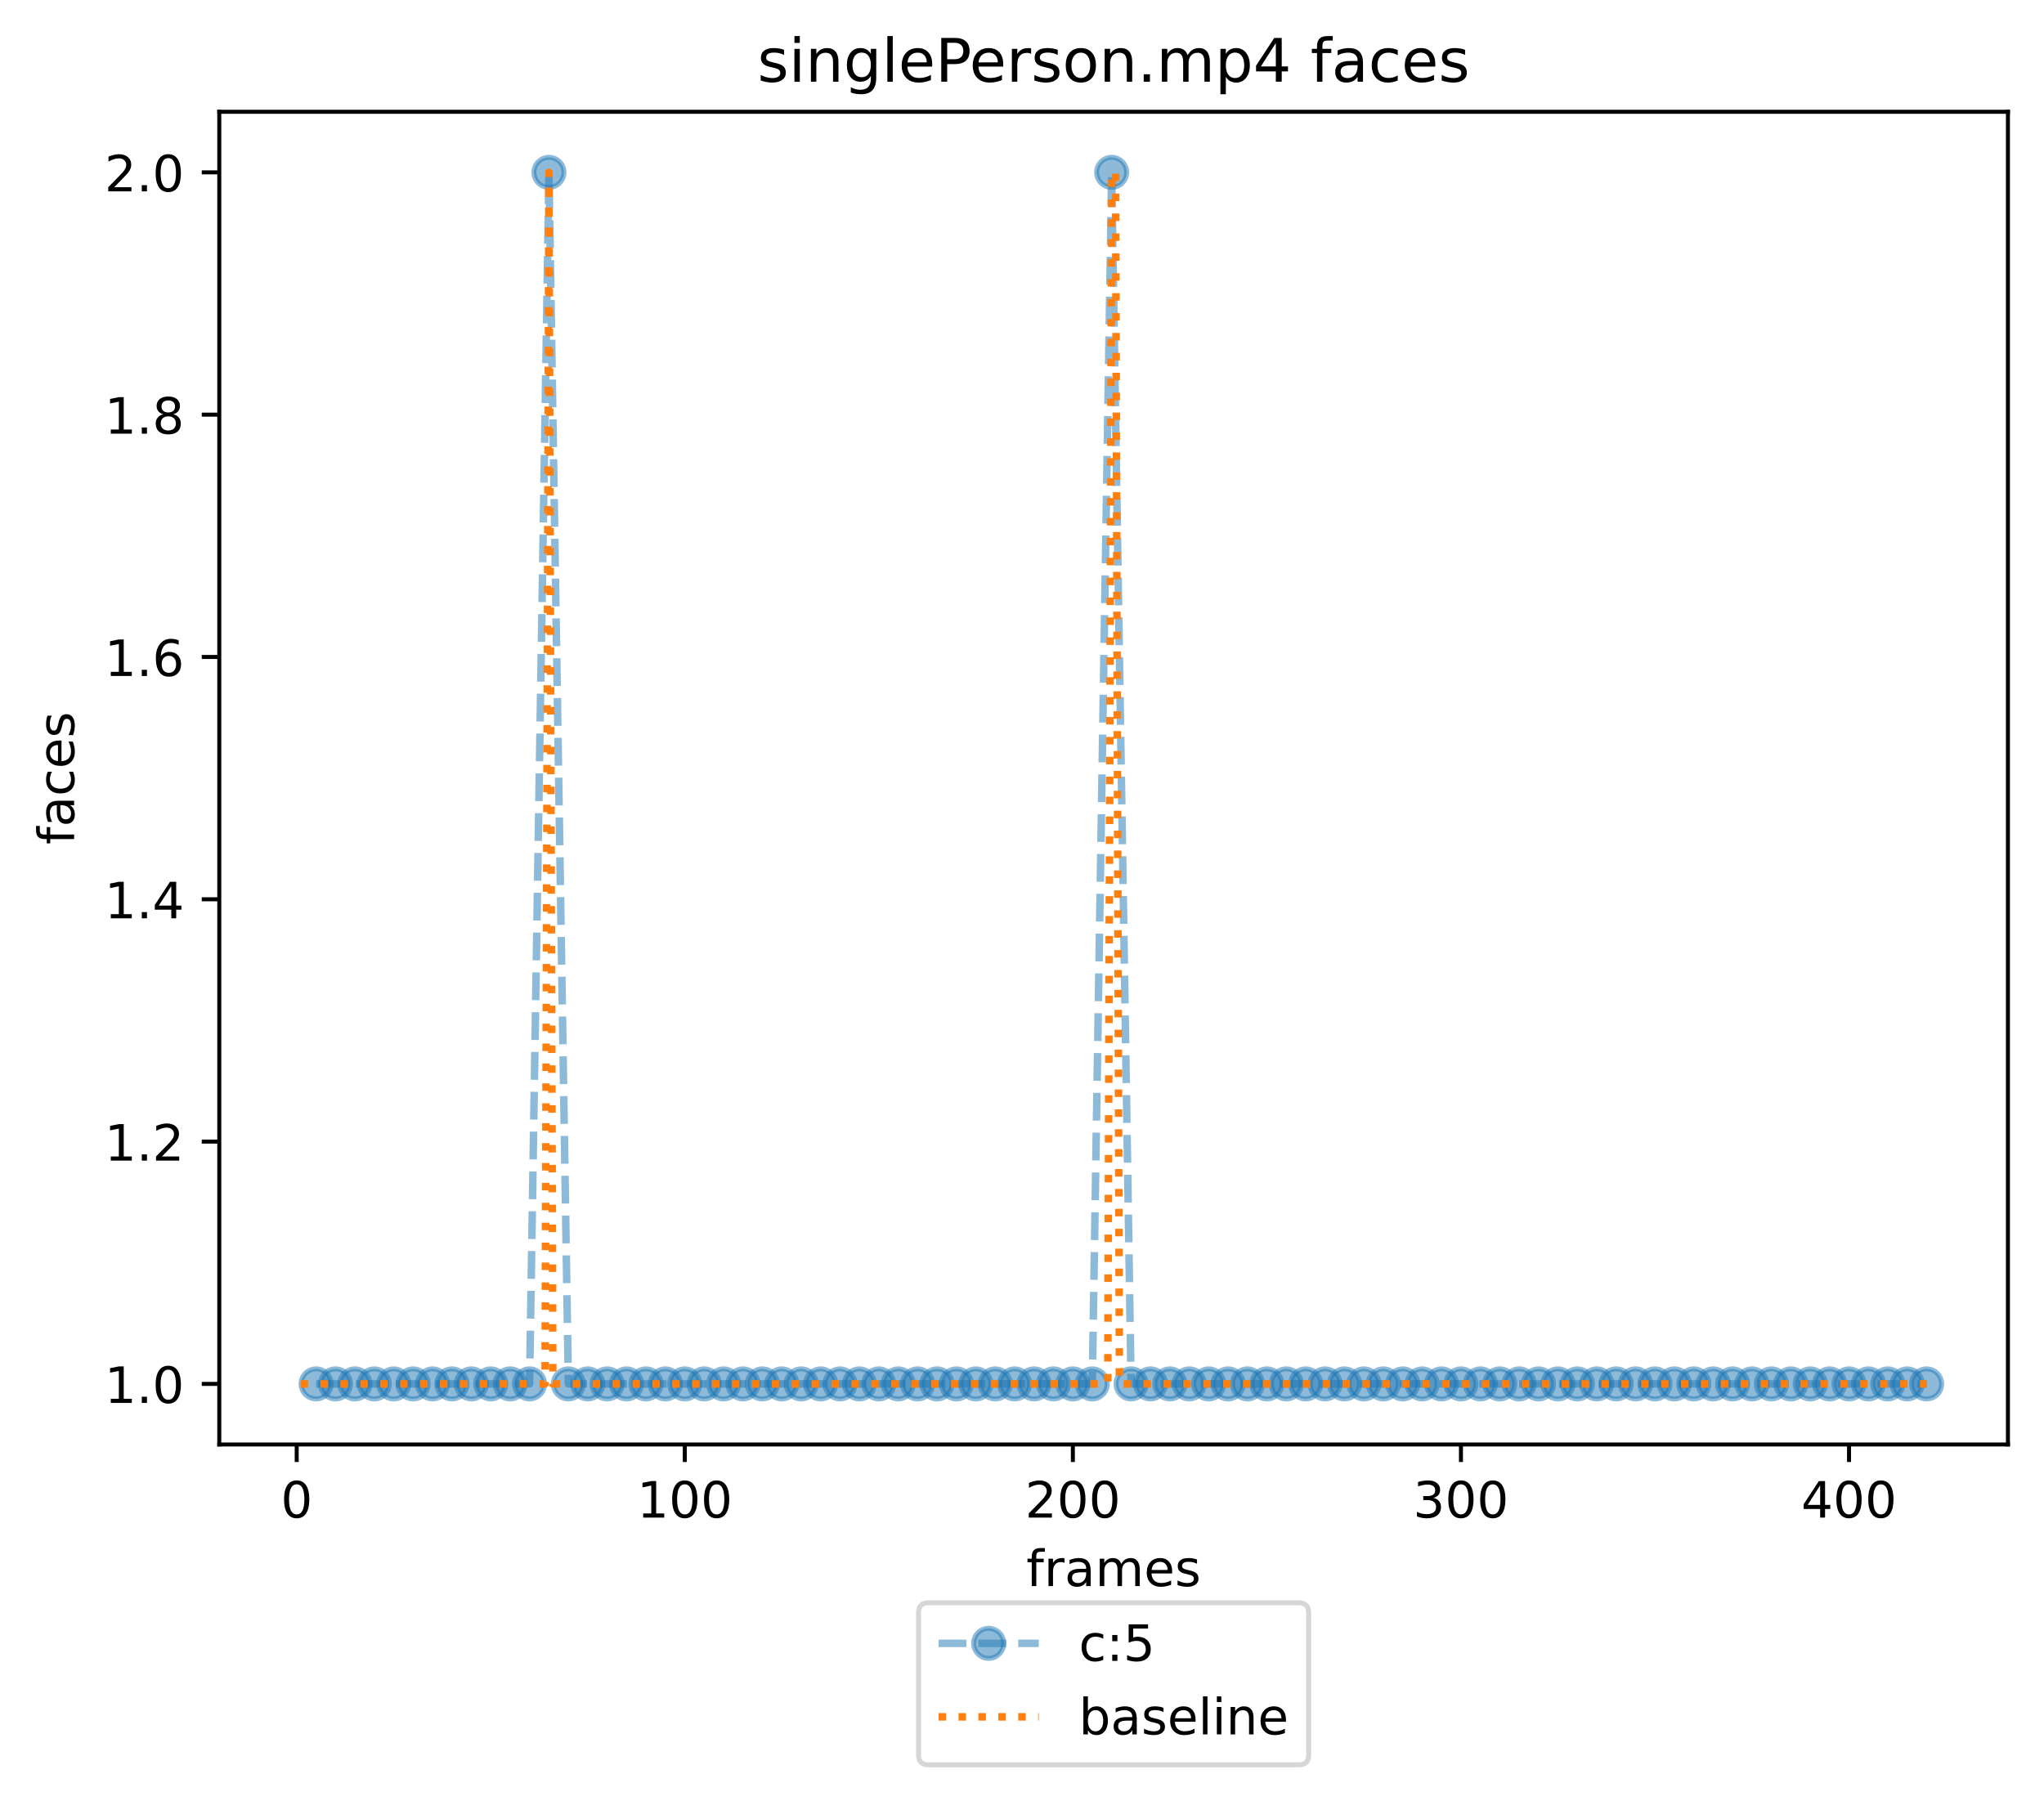 <?xml version="1.0" encoding="utf-8" standalone="no"?>
<!DOCTYPE svg PUBLIC "-//W3C//DTD SVG 1.1//EN"
  "http://www.w3.org/Graphics/SVG/1.1/DTD/svg11.dtd">
<!-- Created with matplotlib (https://matplotlib.org/) -->
<svg height="359.598pt" version="1.1" viewBox="0 0 408.101 359.598" width="408.101pt" xmlns="http://www.w3.org/2000/svg" xmlns:xlink="http://www.w3.org/1999/xlink">
 <defs>
  <style type="text/css">*{stroke-linecap:butt;stroke-linejoin:round;}</style>
 </defs>
 <g id="figure_1">
  <g id="patch_1">
   <path d="M 0 359.598 
L 408.101 359.598 
L 408.101 0 
L 0 0 
z
" style="fill:#ffffff;"/>
  </g>
  <g id="axes_1">
   <g id="patch_2">
    <path d="M 43.781 288.43 
L 400.901 288.43 
L 400.901 22.318 
L 43.781 22.318 
z
" style="fill:#ffffff;"/>
   </g>
   <g id="matplotlib.axis_1">
    <g id="xtick_1">
     <g id="line2d_1">
      <defs>
       <path d="M 0 0 
L 0 3.5 
" id="m4e01390333" style="stroke:#000000;stroke-width:0.8;"/>
      </defs>
      <g>
       <use style="stroke:#000000;stroke-width:0.8;" x="59.239" xlink:href="#m4e01390333" y="288.43"/>
      </g>
     </g>
     <g id="text_1">
      <!-- 0 -->
      <g transform="translate(56.058 303.029)scale(0.1 -0.1)">
       <defs>
        <path d="M 31.781 66.406 
Q 24.172 66.406 20.328 58.906 
Q 16.5 51.422 16.5 36.375 
Q 16.5 21.391 20.328 13.891 
Q 24.172 6.391 31.781 6.391 
Q 39.453 6.391 43.281 13.891 
Q 47.125 21.391 47.125 36.375 
Q 47.125 51.422 43.281 58.906 
Q 39.453 66.406 31.781 66.406 
z
M 31.781 74.219 
Q 44.047 74.219 50.516 64.516 
Q 56.984 54.828 56.984 36.375 
Q 56.984 17.969 50.516 8.266 
Q 44.047 -1.422 31.781 -1.422 
Q 19.531 -1.422 13.062 8.266 
Q 6.594 17.969 6.594 36.375 
Q 6.594 54.828 13.062 64.516 
Q 19.531 74.219 31.781 74.219 
z
" id="DejaVuSans-48"/>
       </defs>
       <use xlink:href="#DejaVuSans-48"/>
      </g>
     </g>
    </g>
    <g id="xtick_2">
     <g id="line2d_2">
      <g>
       <use style="stroke:#000000;stroke-width:0.8;" x="136.722" xlink:href="#m4e01390333" y="288.43"/>
      </g>
     </g>
     <g id="text_2">
      <!-- 100 -->
      <g transform="translate(127.179 303.029)scale(0.1 -0.1)">
       <defs>
        <path d="M 12.406 8.297 
L 28.516 8.297 
L 28.516 63.922 
L 10.984 60.406 
L 10.984 69.391 
L 28.422 72.906 
L 38.281 72.906 
L 38.281 8.297 
L 54.391 8.297 
L 54.391 0 
L 12.406 0 
z
" id="DejaVuSans-49"/>
       </defs>
       <use xlink:href="#DejaVuSans-49"/>
       <use x="63.623" xlink:href="#DejaVuSans-48"/>
       <use x="127.246" xlink:href="#DejaVuSans-48"/>
      </g>
     </g>
    </g>
    <g id="xtick_3">
     <g id="line2d_3">
      <g>
       <use style="stroke:#000000;stroke-width:0.8;" x="214.206" xlink:href="#m4e01390333" y="288.43"/>
      </g>
     </g>
     <g id="text_3">
      <!-- 200 -->
      <g transform="translate(204.662 303.029)scale(0.1 -0.1)">
       <defs>
        <path d="M 19.188 8.297 
L 53.609 8.297 
L 53.609 0 
L 7.328 0 
L 7.328 8.297 
Q 12.938 14.109 22.625 23.891 
Q 32.328 33.688 34.812 36.531 
Q 39.547 41.844 41.422 45.531 
Q 43.312 49.219 43.312 52.781 
Q 43.312 58.594 39.234 62.25 
Q 35.156 65.922 28.609 65.922 
Q 23.969 65.922 18.812 64.312 
Q 13.672 62.703 7.812 59.422 
L 7.812 69.391 
Q 13.766 71.781 18.938 73 
Q 24.125 74.219 28.422 74.219 
Q 39.75 74.219 46.484 68.547 
Q 53.219 62.891 53.219 53.422 
Q 53.219 48.922 51.531 44.891 
Q 49.859 40.875 45.406 35.406 
Q 44.188 33.984 37.641 27.219 
Q 31.109 20.453 19.188 8.297 
z
" id="DejaVuSans-50"/>
       </defs>
       <use xlink:href="#DejaVuSans-50"/>
       <use x="63.623" xlink:href="#DejaVuSans-48"/>
       <use x="127.246" xlink:href="#DejaVuSans-48"/>
      </g>
     </g>
    </g>
    <g id="xtick_4">
     <g id="line2d_4">
      <g>
       <use style="stroke:#000000;stroke-width:0.8;" x="291.689" xlink:href="#m4e01390333" y="288.43"/>
      </g>
     </g>
     <g id="text_4">
      <!-- 300 -->
      <g transform="translate(282.145 303.029)scale(0.1 -0.1)">
       <defs>
        <path d="M 40.578 39.312 
Q 47.656 37.797 51.625 33 
Q 55.609 28.219 55.609 21.188 
Q 55.609 10.406 48.188 4.484 
Q 40.766 -1.422 27.094 -1.422 
Q 22.516 -1.422 17.656 -0.516 
Q 12.797 0.391 7.625 2.203 
L 7.625 11.719 
Q 11.719 9.328 16.594 8.109 
Q 21.484 6.891 26.812 6.891 
Q 36.078 6.891 40.938 10.547 
Q 45.797 14.203 45.797 21.188 
Q 45.797 27.641 41.281 31.266 
Q 36.766 34.906 28.719 34.906 
L 20.219 34.906 
L 20.219 43.016 
L 29.109 43.016 
Q 36.375 43.016 40.234 45.922 
Q 44.094 48.828 44.094 54.297 
Q 44.094 59.906 40.109 62.906 
Q 36.141 65.922 28.719 65.922 
Q 24.656 65.922 20.016 65.031 
Q 15.375 64.156 9.812 62.312 
L 9.812 71.094 
Q 15.438 72.656 20.344 73.438 
Q 25.25 74.219 29.594 74.219 
Q 40.828 74.219 47.359 69.109 
Q 53.906 64.016 53.906 55.328 
Q 53.906 49.266 50.438 45.094 
Q 46.969 40.922 40.578 39.312 
z
" id="DejaVuSans-51"/>
       </defs>
       <use xlink:href="#DejaVuSans-51"/>
       <use x="63.623" xlink:href="#DejaVuSans-48"/>
       <use x="127.246" xlink:href="#DejaVuSans-48"/>
      </g>
     </g>
    </g>
    <g id="xtick_5">
     <g id="line2d_5">
      <g>
       <use style="stroke:#000000;stroke-width:0.8;" x="369.172" xlink:href="#m4e01390333" y="288.43"/>
      </g>
     </g>
     <g id="text_5">
      <!-- 400 -->
      <g transform="translate(359.628 303.029)scale(0.1 -0.1)">
       <defs>
        <path d="M 37.797 64.312 
L 12.891 25.391 
L 37.797 25.391 
z
M 35.203 72.906 
L 47.609 72.906 
L 47.609 25.391 
L 58.016 25.391 
L 58.016 17.188 
L 47.609 17.188 
L 47.609 0 
L 37.797 0 
L 37.797 17.188 
L 4.891 17.188 
L 4.891 26.703 
z
" id="DejaVuSans-52"/>
       </defs>
       <use xlink:href="#DejaVuSans-52"/>
       <use x="63.623" xlink:href="#DejaVuSans-48"/>
       <use x="127.246" xlink:href="#DejaVuSans-48"/>
      </g>
     </g>
    </g>
    <g id="text_6">
     <!-- frames -->
     <g transform="translate(204.91 316.707)scale(0.1 -0.1)">
      <defs>
       <path d="M 37.109 75.984 
L 37.109 68.5 
L 28.516 68.5 
Q 23.688 68.5 21.797 66.547 
Q 19.922 64.594 19.922 59.516 
L 19.922 54.688 
L 34.719 54.688 
L 34.719 47.703 
L 19.922 47.703 
L 19.922 0 
L 10.891 0 
L 10.891 47.703 
L 2.297 47.703 
L 2.297 54.688 
L 10.891 54.688 
L 10.891 58.5 
Q 10.891 67.625 15.141 71.797 
Q 19.391 75.984 28.609 75.984 
z
" id="DejaVuSans-102"/>
       <path d="M 41.109 46.297 
Q 39.594 47.172 37.812 47.578 
Q 36.031 48 33.891 48 
Q 26.266 48 22.188 43.047 
Q 18.109 38.094 18.109 28.812 
L 18.109 0 
L 9.078 0 
L 9.078 54.688 
L 18.109 54.688 
L 18.109 46.188 
Q 20.953 51.172 25.484 53.578 
Q 30.031 56 36.531 56 
Q 37.453 56 38.578 55.875 
Q 39.703 55.766 41.062 55.516 
z
" id="DejaVuSans-114"/>
       <path d="M 34.281 27.484 
Q 23.391 27.484 19.188 25 
Q 14.984 22.516 14.984 16.5 
Q 14.984 11.719 18.141 8.906 
Q 21.297 6.109 26.703 6.109 
Q 34.188 6.109 38.703 11.406 
Q 43.219 16.703 43.219 25.484 
L 43.219 27.484 
z
M 52.203 31.203 
L 52.203 0 
L 43.219 0 
L 43.219 8.297 
Q 40.141 3.328 35.547 0.953 
Q 30.953 -1.422 24.312 -1.422 
Q 15.922 -1.422 10.953 3.297 
Q 6 8.016 6 15.922 
Q 6 25.141 12.172 29.828 
Q 18.359 34.516 30.609 34.516 
L 43.219 34.516 
L 43.219 35.406 
Q 43.219 41.609 39.141 45 
Q 35.062 48.391 27.688 48.391 
Q 23 48.391 18.547 47.266 
Q 14.109 46.141 10.016 43.891 
L 10.016 52.203 
Q 14.938 54.109 19.578 55.047 
Q 24.219 56 28.609 56 
Q 40.484 56 46.344 49.844 
Q 52.203 43.703 52.203 31.203 
z
" id="DejaVuSans-97"/>
       <path d="M 52 44.188 
Q 55.375 50.25 60.062 53.125 
Q 64.75 56 71.094 56 
Q 79.641 56 84.281 50.016 
Q 88.922 44.047 88.922 33.016 
L 88.922 0 
L 79.891 0 
L 79.891 32.719 
Q 79.891 40.578 77.094 44.375 
Q 74.312 48.188 68.609 48.188 
Q 61.625 48.188 57.562 43.547 
Q 53.516 38.922 53.516 30.906 
L 53.516 0 
L 44.484 0 
L 44.484 32.719 
Q 44.484 40.625 41.703 44.406 
Q 38.922 48.188 33.109 48.188 
Q 26.219 48.188 22.156 43.531 
Q 18.109 38.875 18.109 30.906 
L 18.109 0 
L 9.078 0 
L 9.078 54.688 
L 18.109 54.688 
L 18.109 46.188 
Q 21.188 51.219 25.484 53.609 
Q 29.781 56 35.688 56 
Q 41.656 56 45.828 52.969 
Q 50 49.953 52 44.188 
z
" id="DejaVuSans-109"/>
       <path d="M 56.203 29.594 
L 56.203 25.203 
L 14.891 25.203 
Q 15.484 15.922 20.484 11.062 
Q 25.484 6.203 34.422 6.203 
Q 39.594 6.203 44.453 7.469 
Q 49.312 8.734 54.109 11.281 
L 54.109 2.781 
Q 49.266 0.734 44.188 -0.344 
Q 39.109 -1.422 33.891 -1.422 
Q 20.797 -1.422 13.156 6.188 
Q 5.516 13.812 5.516 26.812 
Q 5.516 40.234 12.766 48.109 
Q 20.016 56 32.328 56 
Q 43.359 56 49.781 48.891 
Q 56.203 41.797 56.203 29.594 
z
M 47.219 32.234 
Q 47.125 39.594 43.094 43.984 
Q 39.062 48.391 32.422 48.391 
Q 24.906 48.391 20.391 44.141 
Q 15.875 39.891 15.188 32.172 
z
" id="DejaVuSans-101"/>
       <path d="M 44.281 53.078 
L 44.281 44.578 
Q 40.484 46.531 36.375 47.5 
Q 32.281 48.484 27.875 48.484 
Q 21.188 48.484 17.844 46.438 
Q 14.5 44.391 14.5 40.281 
Q 14.5 37.156 16.891 35.375 
Q 19.281 33.594 26.516 31.984 
L 29.594 31.297 
Q 39.156 29.25 43.188 25.516 
Q 47.219 21.781 47.219 15.094 
Q 47.219 7.469 41.188 3.016 
Q 35.156 -1.422 24.609 -1.422 
Q 20.219 -1.422 15.453 -0.562 
Q 10.688 0.297 5.422 2 
L 5.422 11.281 
Q 10.406 8.688 15.234 7.391 
Q 20.062 6.109 24.812 6.109 
Q 31.156 6.109 34.562 8.281 
Q 37.984 10.453 37.984 14.406 
Q 37.984 18.062 35.516 20.016 
Q 33.062 21.969 24.703 23.781 
L 21.578 24.516 
Q 13.234 26.266 9.516 29.906 
Q 5.812 33.547 5.812 39.891 
Q 5.812 47.609 11.281 51.797 
Q 16.75 56 26.812 56 
Q 31.781 56 36.172 55.266 
Q 40.578 54.547 44.281 53.078 
z
" id="DejaVuSans-115"/>
      </defs>
      <use xlink:href="#DejaVuSans-102"/>
      <use x="35.205" xlink:href="#DejaVuSans-114"/>
      <use x="76.318" xlink:href="#DejaVuSans-97"/>
      <use x="137.598" xlink:href="#DejaVuSans-109"/>
      <use x="235.01" xlink:href="#DejaVuSans-101"/>
      <use x="296.533" xlink:href="#DejaVuSans-115"/>
     </g>
    </g>
   </g>
   <g id="matplotlib.axis_2">
    <g id="ytick_1">
     <g id="line2d_6">
      <defs>
       <path d="M 0 0 
L -3.5 0 
" id="m151ae2b2ae" style="stroke:#000000;stroke-width:0.8;"/>
      </defs>
      <g>
       <use style="stroke:#000000;stroke-width:0.8;" x="43.781" xlink:href="#m151ae2b2ae" y="276.334"/>
      </g>
     </g>
     <g id="text_7">
      <!-- 1.0 -->
      <g transform="translate(20.878 280.133)scale(0.1 -0.1)">
       <defs>
        <path d="M 10.688 12.406 
L 21 12.406 
L 21 0 
L 10.688 0 
z
" id="DejaVuSans-46"/>
       </defs>
       <use xlink:href="#DejaVuSans-49"/>
       <use x="63.623" xlink:href="#DejaVuSans-46"/>
       <use x="95.41" xlink:href="#DejaVuSans-48"/>
      </g>
     </g>
    </g>
    <g id="ytick_2">
     <g id="line2d_7">
      <g>
       <use style="stroke:#000000;stroke-width:0.8;" x="43.781" xlink:href="#m151ae2b2ae" y="227.95"/>
      </g>
     </g>
     <g id="text_8">
      <!-- 1.2 -->
      <g transform="translate(20.878 231.749)scale(0.1 -0.1)">
       <use xlink:href="#DejaVuSans-49"/>
       <use x="63.623" xlink:href="#DejaVuSans-46"/>
       <use x="95.41" xlink:href="#DejaVuSans-50"/>
      </g>
     </g>
    </g>
    <g id="ytick_3">
     <g id="line2d_8">
      <g>
       <use style="stroke:#000000;stroke-width:0.8;" x="43.781" xlink:href="#m151ae2b2ae" y="179.566"/>
      </g>
     </g>
     <g id="text_9">
      <!-- 1.4 -->
      <g transform="translate(20.878 183.365)scale(0.1 -0.1)">
       <use xlink:href="#DejaVuSans-49"/>
       <use x="63.623" xlink:href="#DejaVuSans-46"/>
       <use x="95.41" xlink:href="#DejaVuSans-52"/>
      </g>
     </g>
    </g>
    <g id="ytick_4">
     <g id="line2d_9">
      <g>
       <use style="stroke:#000000;stroke-width:0.8;" x="43.781" xlink:href="#m151ae2b2ae" y="131.182"/>
      </g>
     </g>
     <g id="text_10">
      <!-- 1.6 -->
      <g transform="translate(20.878 134.981)scale(0.1 -0.1)">
       <defs>
        <path d="M 33.016 40.375 
Q 26.375 40.375 22.484 35.828 
Q 18.609 31.297 18.609 23.391 
Q 18.609 15.531 22.484 10.953 
Q 26.375 6.391 33.016 6.391 
Q 39.656 6.391 43.531 10.953 
Q 47.406 15.531 47.406 23.391 
Q 47.406 31.297 43.531 35.828 
Q 39.656 40.375 33.016 40.375 
z
M 52.594 71.297 
L 52.594 62.312 
Q 48.875 64.062 45.094 64.984 
Q 41.312 65.922 37.594 65.922 
Q 27.828 65.922 22.672 59.328 
Q 17.531 52.734 16.797 39.406 
Q 19.672 43.656 24.016 45.922 
Q 28.375 48.188 33.594 48.188 
Q 44.578 48.188 50.953 41.516 
Q 57.328 34.859 57.328 23.391 
Q 57.328 12.156 50.688 5.359 
Q 44.047 -1.422 33.016 -1.422 
Q 20.359 -1.422 13.672 8.266 
Q 6.984 17.969 6.984 36.375 
Q 6.984 53.656 15.188 63.938 
Q 23.391 74.219 37.203 74.219 
Q 40.922 74.219 44.703 73.484 
Q 48.484 72.75 52.594 71.297 
z
" id="DejaVuSans-54"/>
       </defs>
       <use xlink:href="#DejaVuSans-49"/>
       <use x="63.623" xlink:href="#DejaVuSans-46"/>
       <use x="95.41" xlink:href="#DejaVuSans-54"/>
      </g>
     </g>
    </g>
    <g id="ytick_5">
     <g id="line2d_10">
      <g>
       <use style="stroke:#000000;stroke-width:0.8;" x="43.781" xlink:href="#m151ae2b2ae" y="82.798"/>
      </g>
     </g>
     <g id="text_11">
      <!-- 1.8 -->
      <g transform="translate(20.878 86.597)scale(0.1 -0.1)">
       <defs>
        <path d="M 31.781 34.625 
Q 24.75 34.625 20.719 30.859 
Q 16.703 27.094 16.703 20.516 
Q 16.703 13.922 20.719 10.156 
Q 24.75 6.391 31.781 6.391 
Q 38.812 6.391 42.859 10.172 
Q 46.922 13.969 46.922 20.516 
Q 46.922 27.094 42.891 30.859 
Q 38.875 34.625 31.781 34.625 
z
M 21.922 38.812 
Q 15.578 40.375 12.031 44.719 
Q 8.5 49.078 8.5 55.328 
Q 8.5 64.062 14.719 69.141 
Q 20.953 74.219 31.781 74.219 
Q 42.672 74.219 48.875 69.141 
Q 55.078 64.062 55.078 55.328 
Q 55.078 49.078 51.531 44.719 
Q 48 40.375 41.703 38.812 
Q 48.828 37.156 52.797 32.312 
Q 56.781 27.484 56.781 20.516 
Q 56.781 9.906 50.312 4.234 
Q 43.844 -1.422 31.781 -1.422 
Q 19.734 -1.422 13.25 4.234 
Q 6.781 9.906 6.781 20.516 
Q 6.781 27.484 10.781 32.312 
Q 14.797 37.156 21.922 38.812 
z
M 18.312 54.391 
Q 18.312 48.734 21.844 45.562 
Q 25.391 42.391 31.781 42.391 
Q 38.141 42.391 41.719 45.562 
Q 45.312 48.734 45.312 54.391 
Q 45.312 60.062 41.719 63.234 
Q 38.141 66.406 31.781 66.406 
Q 25.391 66.406 21.844 63.234 
Q 18.312 60.062 18.312 54.391 
z
" id="DejaVuSans-56"/>
       </defs>
       <use xlink:href="#DejaVuSans-49"/>
       <use x="63.623" xlink:href="#DejaVuSans-46"/>
       <use x="95.41" xlink:href="#DejaVuSans-56"/>
      </g>
     </g>
    </g>
    <g id="ytick_6">
     <g id="line2d_11">
      <g>
       <use style="stroke:#000000;stroke-width:0.8;" x="43.781" xlink:href="#m151ae2b2ae" y="34.414"/>
      </g>
     </g>
     <g id="text_12">
      <!-- 2.0 -->
      <g transform="translate(20.878 38.213)scale(0.1 -0.1)">
       <use xlink:href="#DejaVuSans-50"/>
       <use x="63.623" xlink:href="#DejaVuSans-46"/>
       <use x="95.41" xlink:href="#DejaVuSans-48"/>
      </g>
     </g>
    </g>
    <g id="text_13">
     <!-- faces -->
     <g transform="translate(14.798 168.629)rotate(-90)scale(0.1 -0.1)">
      <defs>
       <path d="M 48.781 52.594 
L 48.781 44.188 
Q 44.969 46.297 41.141 47.344 
Q 37.312 48.391 33.406 48.391 
Q 24.656 48.391 19.812 42.844 
Q 14.984 37.312 14.984 27.297 
Q 14.984 17.281 19.812 11.734 
Q 24.656 6.203 33.406 6.203 
Q 37.312 6.203 41.141 7.25 
Q 44.969 8.297 48.781 10.406 
L 48.781 2.094 
Q 45.016 0.344 40.984 -0.531 
Q 36.969 -1.422 32.422 -1.422 
Q 20.062 -1.422 12.781 6.344 
Q 5.516 14.109 5.516 27.297 
Q 5.516 40.672 12.859 48.328 
Q 20.219 56 33.016 56 
Q 37.156 56 41.109 55.141 
Q 45.062 54.297 48.781 52.594 
z
" id="DejaVuSans-99"/>
      </defs>
      <use xlink:href="#DejaVuSans-102"/>
      <use x="35.205" xlink:href="#DejaVuSans-97"/>
      <use x="96.484" xlink:href="#DejaVuSans-99"/>
      <use x="151.465" xlink:href="#DejaVuSans-101"/>
      <use x="212.988" xlink:href="#DejaVuSans-115"/>
     </g>
    </g>
   </g>
   <g id="line2d_12">
    <path clip-path="url(#pb9d1e8bdb1)" d="M 63.113 276.334 
L 66.987 276.334 
L 70.862 276.334 
L 74.736 276.334 
L 78.61 276.334 
L 82.484 276.334 
L 86.358 276.334 
L 90.232 276.334 
L 94.107 276.334 
L 97.981 276.334 
L 101.855 276.334 
L 105.729 276.334 
L 109.603 34.414 
L 113.477 276.334 
L 117.352 276.334 
L 121.226 276.334 
L 125.1 276.334 
L 128.974 276.334 
L 132.848 276.334 
L 136.722 276.334 
L 140.596 276.334 
L 144.471 276.334 
L 148.345 276.334 
L 152.219 276.334 
L 156.093 276.334 
L 159.967 276.334 
L 163.841 276.334 
L 167.716 276.334 
L 171.59 276.334 
L 175.464 276.334 
L 179.338 276.334 
L 183.212 276.334 
L 187.086 276.334 
L 190.961 276.334 
L 194.835 276.334 
L 198.709 276.334 
L 202.583 276.334 
L 206.457 276.334 
L 210.331 276.334 
L 214.206 276.334 
L 218.08 276.334 
L 221.954 34.414 
L 225.828 276.334 
L 229.702 276.334 
L 233.576 276.334 
L 237.45 276.334 
L 241.325 276.334 
L 245.199 276.334 
L 249.073 276.334 
L 252.947 276.334 
L 256.821 276.334 
L 260.695 276.334 
L 264.57 276.334 
L 268.444 276.334 
L 272.318 276.334 
L 276.192 276.334 
L 280.066 276.334 
L 283.94 276.334 
L 287.815 276.334 
L 291.689 276.334 
L 295.563 276.334 
L 299.437 276.334 
L 303.311 276.334 
L 307.185 276.334 
L 311.059 276.334 
L 314.934 276.334 
L 318.808 276.334 
L 322.682 276.334 
L 326.556 276.334 
L 330.43 276.334 
L 334.304 276.334 
L 338.179 276.334 
L 342.053 276.334 
L 345.927 276.334 
L 349.801 276.334 
L 353.675 276.334 
L 357.549 276.334 
L 361.424 276.334 
L 365.298 276.334 
L 369.172 276.334 
L 373.046 276.334 
L 376.92 276.334 
L 380.794 276.334 
L 384.669 276.334 
" style="fill:none;stroke:#1f77b4;stroke-dasharray:5.55,2.4;stroke-dashoffset:0;stroke-opacity:0.5;stroke-width:1.5;"/>
    <defs>
     <path d="M 0 3 
C 0.796 3 1.559 2.684 2.121 2.121 
C 2.684 1.559 3 0.796 3 0 
C 3 -0.796 2.684 -1.559 2.121 -2.121 
C 1.559 -2.684 0.796 -3 0 -3 
C -0.796 -3 -1.559 -2.684 -2.121 -2.121 
C -2.684 -1.559 -3 -0.796 -3 0 
C -3 0.796 -2.684 1.559 -2.121 2.121 
C -1.559 2.684 -0.796 3 0 3 
z
" id="m0472153ccb" style="stroke:#1f77b4;stroke-opacity:0.5;"/>
    </defs>
    <g clip-path="url(#pb9d1e8bdb1)">
     <use style="fill:#1f77b4;fill-opacity:0.5;stroke:#1f77b4;stroke-opacity:0.5;" x="63.113" xlink:href="#m0472153ccb" y="276.334"/>
     <use style="fill:#1f77b4;fill-opacity:0.5;stroke:#1f77b4;stroke-opacity:0.5;" x="66.987" xlink:href="#m0472153ccb" y="276.334"/>
     <use style="fill:#1f77b4;fill-opacity:0.5;stroke:#1f77b4;stroke-opacity:0.5;" x="70.862" xlink:href="#m0472153ccb" y="276.334"/>
     <use style="fill:#1f77b4;fill-opacity:0.5;stroke:#1f77b4;stroke-opacity:0.5;" x="74.736" xlink:href="#m0472153ccb" y="276.334"/>
     <use style="fill:#1f77b4;fill-opacity:0.5;stroke:#1f77b4;stroke-opacity:0.5;" x="78.61" xlink:href="#m0472153ccb" y="276.334"/>
     <use style="fill:#1f77b4;fill-opacity:0.5;stroke:#1f77b4;stroke-opacity:0.5;" x="82.484" xlink:href="#m0472153ccb" y="276.334"/>
     <use style="fill:#1f77b4;fill-opacity:0.5;stroke:#1f77b4;stroke-opacity:0.5;" x="86.358" xlink:href="#m0472153ccb" y="276.334"/>
     <use style="fill:#1f77b4;fill-opacity:0.5;stroke:#1f77b4;stroke-opacity:0.5;" x="90.232" xlink:href="#m0472153ccb" y="276.334"/>
     <use style="fill:#1f77b4;fill-opacity:0.5;stroke:#1f77b4;stroke-opacity:0.5;" x="94.107" xlink:href="#m0472153ccb" y="276.334"/>
     <use style="fill:#1f77b4;fill-opacity:0.5;stroke:#1f77b4;stroke-opacity:0.5;" x="97.981" xlink:href="#m0472153ccb" y="276.334"/>
     <use style="fill:#1f77b4;fill-opacity:0.5;stroke:#1f77b4;stroke-opacity:0.5;" x="101.855" xlink:href="#m0472153ccb" y="276.334"/>
     <use style="fill:#1f77b4;fill-opacity:0.5;stroke:#1f77b4;stroke-opacity:0.5;" x="105.729" xlink:href="#m0472153ccb" y="276.334"/>
     <use style="fill:#1f77b4;fill-opacity:0.5;stroke:#1f77b4;stroke-opacity:0.5;" x="109.603" xlink:href="#m0472153ccb" y="34.414"/>
     <use style="fill:#1f77b4;fill-opacity:0.5;stroke:#1f77b4;stroke-opacity:0.5;" x="113.477" xlink:href="#m0472153ccb" y="276.334"/>
     <use style="fill:#1f77b4;fill-opacity:0.5;stroke:#1f77b4;stroke-opacity:0.5;" x="117.352" xlink:href="#m0472153ccb" y="276.334"/>
     <use style="fill:#1f77b4;fill-opacity:0.5;stroke:#1f77b4;stroke-opacity:0.5;" x="121.226" xlink:href="#m0472153ccb" y="276.334"/>
     <use style="fill:#1f77b4;fill-opacity:0.5;stroke:#1f77b4;stroke-opacity:0.5;" x="125.1" xlink:href="#m0472153ccb" y="276.334"/>
     <use style="fill:#1f77b4;fill-opacity:0.5;stroke:#1f77b4;stroke-opacity:0.5;" x="128.974" xlink:href="#m0472153ccb" y="276.334"/>
     <use style="fill:#1f77b4;fill-opacity:0.5;stroke:#1f77b4;stroke-opacity:0.5;" x="132.848" xlink:href="#m0472153ccb" y="276.334"/>
     <use style="fill:#1f77b4;fill-opacity:0.5;stroke:#1f77b4;stroke-opacity:0.5;" x="136.722" xlink:href="#m0472153ccb" y="276.334"/>
     <use style="fill:#1f77b4;fill-opacity:0.5;stroke:#1f77b4;stroke-opacity:0.5;" x="140.596" xlink:href="#m0472153ccb" y="276.334"/>
     <use style="fill:#1f77b4;fill-opacity:0.5;stroke:#1f77b4;stroke-opacity:0.5;" x="144.471" xlink:href="#m0472153ccb" y="276.334"/>
     <use style="fill:#1f77b4;fill-opacity:0.5;stroke:#1f77b4;stroke-opacity:0.5;" x="148.345" xlink:href="#m0472153ccb" y="276.334"/>
     <use style="fill:#1f77b4;fill-opacity:0.5;stroke:#1f77b4;stroke-opacity:0.5;" x="152.219" xlink:href="#m0472153ccb" y="276.334"/>
     <use style="fill:#1f77b4;fill-opacity:0.5;stroke:#1f77b4;stroke-opacity:0.5;" x="156.093" xlink:href="#m0472153ccb" y="276.334"/>
     <use style="fill:#1f77b4;fill-opacity:0.5;stroke:#1f77b4;stroke-opacity:0.5;" x="159.967" xlink:href="#m0472153ccb" y="276.334"/>
     <use style="fill:#1f77b4;fill-opacity:0.5;stroke:#1f77b4;stroke-opacity:0.5;" x="163.841" xlink:href="#m0472153ccb" y="276.334"/>
     <use style="fill:#1f77b4;fill-opacity:0.5;stroke:#1f77b4;stroke-opacity:0.5;" x="167.716" xlink:href="#m0472153ccb" y="276.334"/>
     <use style="fill:#1f77b4;fill-opacity:0.5;stroke:#1f77b4;stroke-opacity:0.5;" x="171.59" xlink:href="#m0472153ccb" y="276.334"/>
     <use style="fill:#1f77b4;fill-opacity:0.5;stroke:#1f77b4;stroke-opacity:0.5;" x="175.464" xlink:href="#m0472153ccb" y="276.334"/>
     <use style="fill:#1f77b4;fill-opacity:0.5;stroke:#1f77b4;stroke-opacity:0.5;" x="179.338" xlink:href="#m0472153ccb" y="276.334"/>
     <use style="fill:#1f77b4;fill-opacity:0.5;stroke:#1f77b4;stroke-opacity:0.5;" x="183.212" xlink:href="#m0472153ccb" y="276.334"/>
     <use style="fill:#1f77b4;fill-opacity:0.5;stroke:#1f77b4;stroke-opacity:0.5;" x="187.086" xlink:href="#m0472153ccb" y="276.334"/>
     <use style="fill:#1f77b4;fill-opacity:0.5;stroke:#1f77b4;stroke-opacity:0.5;" x="190.961" xlink:href="#m0472153ccb" y="276.334"/>
     <use style="fill:#1f77b4;fill-opacity:0.5;stroke:#1f77b4;stroke-opacity:0.5;" x="194.835" xlink:href="#m0472153ccb" y="276.334"/>
     <use style="fill:#1f77b4;fill-opacity:0.5;stroke:#1f77b4;stroke-opacity:0.5;" x="198.709" xlink:href="#m0472153ccb" y="276.334"/>
     <use style="fill:#1f77b4;fill-opacity:0.5;stroke:#1f77b4;stroke-opacity:0.5;" x="202.583" xlink:href="#m0472153ccb" y="276.334"/>
     <use style="fill:#1f77b4;fill-opacity:0.5;stroke:#1f77b4;stroke-opacity:0.5;" x="206.457" xlink:href="#m0472153ccb" y="276.334"/>
     <use style="fill:#1f77b4;fill-opacity:0.5;stroke:#1f77b4;stroke-opacity:0.5;" x="210.331" xlink:href="#m0472153ccb" y="276.334"/>
     <use style="fill:#1f77b4;fill-opacity:0.5;stroke:#1f77b4;stroke-opacity:0.5;" x="214.206" xlink:href="#m0472153ccb" y="276.334"/>
     <use style="fill:#1f77b4;fill-opacity:0.5;stroke:#1f77b4;stroke-opacity:0.5;" x="218.08" xlink:href="#m0472153ccb" y="276.334"/>
     <use style="fill:#1f77b4;fill-opacity:0.5;stroke:#1f77b4;stroke-opacity:0.5;" x="221.954" xlink:href="#m0472153ccb" y="34.414"/>
     <use style="fill:#1f77b4;fill-opacity:0.5;stroke:#1f77b4;stroke-opacity:0.5;" x="225.828" xlink:href="#m0472153ccb" y="276.334"/>
     <use style="fill:#1f77b4;fill-opacity:0.5;stroke:#1f77b4;stroke-opacity:0.5;" x="229.702" xlink:href="#m0472153ccb" y="276.334"/>
     <use style="fill:#1f77b4;fill-opacity:0.5;stroke:#1f77b4;stroke-opacity:0.5;" x="233.576" xlink:href="#m0472153ccb" y="276.334"/>
     <use style="fill:#1f77b4;fill-opacity:0.5;stroke:#1f77b4;stroke-opacity:0.5;" x="237.45" xlink:href="#m0472153ccb" y="276.334"/>
     <use style="fill:#1f77b4;fill-opacity:0.5;stroke:#1f77b4;stroke-opacity:0.5;" x="241.325" xlink:href="#m0472153ccb" y="276.334"/>
     <use style="fill:#1f77b4;fill-opacity:0.5;stroke:#1f77b4;stroke-opacity:0.5;" x="245.199" xlink:href="#m0472153ccb" y="276.334"/>
     <use style="fill:#1f77b4;fill-opacity:0.5;stroke:#1f77b4;stroke-opacity:0.5;" x="249.073" xlink:href="#m0472153ccb" y="276.334"/>
     <use style="fill:#1f77b4;fill-opacity:0.5;stroke:#1f77b4;stroke-opacity:0.5;" x="252.947" xlink:href="#m0472153ccb" y="276.334"/>
     <use style="fill:#1f77b4;fill-opacity:0.5;stroke:#1f77b4;stroke-opacity:0.5;" x="256.821" xlink:href="#m0472153ccb" y="276.334"/>
     <use style="fill:#1f77b4;fill-opacity:0.5;stroke:#1f77b4;stroke-opacity:0.5;" x="260.695" xlink:href="#m0472153ccb" y="276.334"/>
     <use style="fill:#1f77b4;fill-opacity:0.5;stroke:#1f77b4;stroke-opacity:0.5;" x="264.57" xlink:href="#m0472153ccb" y="276.334"/>
     <use style="fill:#1f77b4;fill-opacity:0.5;stroke:#1f77b4;stroke-opacity:0.5;" x="268.444" xlink:href="#m0472153ccb" y="276.334"/>
     <use style="fill:#1f77b4;fill-opacity:0.5;stroke:#1f77b4;stroke-opacity:0.5;" x="272.318" xlink:href="#m0472153ccb" y="276.334"/>
     <use style="fill:#1f77b4;fill-opacity:0.5;stroke:#1f77b4;stroke-opacity:0.5;" x="276.192" xlink:href="#m0472153ccb" y="276.334"/>
     <use style="fill:#1f77b4;fill-opacity:0.5;stroke:#1f77b4;stroke-opacity:0.5;" x="280.066" xlink:href="#m0472153ccb" y="276.334"/>
     <use style="fill:#1f77b4;fill-opacity:0.5;stroke:#1f77b4;stroke-opacity:0.5;" x="283.94" xlink:href="#m0472153ccb" y="276.334"/>
     <use style="fill:#1f77b4;fill-opacity:0.5;stroke:#1f77b4;stroke-opacity:0.5;" x="287.815" xlink:href="#m0472153ccb" y="276.334"/>
     <use style="fill:#1f77b4;fill-opacity:0.5;stroke:#1f77b4;stroke-opacity:0.5;" x="291.689" xlink:href="#m0472153ccb" y="276.334"/>
     <use style="fill:#1f77b4;fill-opacity:0.5;stroke:#1f77b4;stroke-opacity:0.5;" x="295.563" xlink:href="#m0472153ccb" y="276.334"/>
     <use style="fill:#1f77b4;fill-opacity:0.5;stroke:#1f77b4;stroke-opacity:0.5;" x="299.437" xlink:href="#m0472153ccb" y="276.334"/>
     <use style="fill:#1f77b4;fill-opacity:0.5;stroke:#1f77b4;stroke-opacity:0.5;" x="303.311" xlink:href="#m0472153ccb" y="276.334"/>
     <use style="fill:#1f77b4;fill-opacity:0.5;stroke:#1f77b4;stroke-opacity:0.5;" x="307.185" xlink:href="#m0472153ccb" y="276.334"/>
     <use style="fill:#1f77b4;fill-opacity:0.5;stroke:#1f77b4;stroke-opacity:0.5;" x="311.059" xlink:href="#m0472153ccb" y="276.334"/>
     <use style="fill:#1f77b4;fill-opacity:0.5;stroke:#1f77b4;stroke-opacity:0.5;" x="314.934" xlink:href="#m0472153ccb" y="276.334"/>
     <use style="fill:#1f77b4;fill-opacity:0.5;stroke:#1f77b4;stroke-opacity:0.5;" x="318.808" xlink:href="#m0472153ccb" y="276.334"/>
     <use style="fill:#1f77b4;fill-opacity:0.5;stroke:#1f77b4;stroke-opacity:0.5;" x="322.682" xlink:href="#m0472153ccb" y="276.334"/>
     <use style="fill:#1f77b4;fill-opacity:0.5;stroke:#1f77b4;stroke-opacity:0.5;" x="326.556" xlink:href="#m0472153ccb" y="276.334"/>
     <use style="fill:#1f77b4;fill-opacity:0.5;stroke:#1f77b4;stroke-opacity:0.5;" x="330.43" xlink:href="#m0472153ccb" y="276.334"/>
     <use style="fill:#1f77b4;fill-opacity:0.5;stroke:#1f77b4;stroke-opacity:0.5;" x="334.304" xlink:href="#m0472153ccb" y="276.334"/>
     <use style="fill:#1f77b4;fill-opacity:0.5;stroke:#1f77b4;stroke-opacity:0.5;" x="338.179" xlink:href="#m0472153ccb" y="276.334"/>
     <use style="fill:#1f77b4;fill-opacity:0.5;stroke:#1f77b4;stroke-opacity:0.5;" x="342.053" xlink:href="#m0472153ccb" y="276.334"/>
     <use style="fill:#1f77b4;fill-opacity:0.5;stroke:#1f77b4;stroke-opacity:0.5;" x="345.927" xlink:href="#m0472153ccb" y="276.334"/>
     <use style="fill:#1f77b4;fill-opacity:0.5;stroke:#1f77b4;stroke-opacity:0.5;" x="349.801" xlink:href="#m0472153ccb" y="276.334"/>
     <use style="fill:#1f77b4;fill-opacity:0.5;stroke:#1f77b4;stroke-opacity:0.5;" x="353.675" xlink:href="#m0472153ccb" y="276.334"/>
     <use style="fill:#1f77b4;fill-opacity:0.5;stroke:#1f77b4;stroke-opacity:0.5;" x="357.549" xlink:href="#m0472153ccb" y="276.334"/>
     <use style="fill:#1f77b4;fill-opacity:0.5;stroke:#1f77b4;stroke-opacity:0.5;" x="361.424" xlink:href="#m0472153ccb" y="276.334"/>
     <use style="fill:#1f77b4;fill-opacity:0.5;stroke:#1f77b4;stroke-opacity:0.5;" x="365.298" xlink:href="#m0472153ccb" y="276.334"/>
     <use style="fill:#1f77b4;fill-opacity:0.5;stroke:#1f77b4;stroke-opacity:0.5;" x="369.172" xlink:href="#m0472153ccb" y="276.334"/>
     <use style="fill:#1f77b4;fill-opacity:0.5;stroke:#1f77b4;stroke-opacity:0.5;" x="373.046" xlink:href="#m0472153ccb" y="276.334"/>
     <use style="fill:#1f77b4;fill-opacity:0.5;stroke:#1f77b4;stroke-opacity:0.5;" x="376.92" xlink:href="#m0472153ccb" y="276.334"/>
     <use style="fill:#1f77b4;fill-opacity:0.5;stroke:#1f77b4;stroke-opacity:0.5;" x="380.794" xlink:href="#m0472153ccb" y="276.334"/>
     <use style="fill:#1f77b4;fill-opacity:0.5;stroke:#1f77b4;stroke-opacity:0.5;" x="384.669" xlink:href="#m0472153ccb" y="276.334"/>
    </g>
   </g>
   <g id="line2d_13">
    <path clip-path="url(#pb9d1e8bdb1)" d="M 60.014 276.334 
L 108.828 276.334 
L 109.603 34.414 
L 110.378 276.334 
L 221.179 276.334 
L 221.954 34.414 
L 222.729 34.414 
L 223.503 276.334 
L 384.669 276.334 
L 384.669 276.334 
" style="fill:none;stroke:#ff7f0e;stroke-dasharray:1.5,2.475;stroke-dashoffset:0;stroke-width:1.5;"/>
   </g>
   <g id="patch_3">
    <path d="M 43.781 288.43 
L 43.781 22.318 
" style="fill:none;stroke:#000000;stroke-linecap:square;stroke-linejoin:miter;stroke-width:0.8;"/>
   </g>
   <g id="patch_4">
    <path d="M 400.901 288.43 
L 400.901 22.318 
" style="fill:none;stroke:#000000;stroke-linecap:square;stroke-linejoin:miter;stroke-width:0.8;"/>
   </g>
   <g id="patch_5">
    <path d="M 43.781 288.43 
L 400.901 288.43 
" style="fill:none;stroke:#000000;stroke-linecap:square;stroke-linejoin:miter;stroke-width:0.8;"/>
   </g>
   <g id="patch_6">
    <path d="M 43.781 22.318 
L 400.901 22.318 
" style="fill:none;stroke:#000000;stroke-linecap:square;stroke-linejoin:miter;stroke-width:0.8;"/>
   </g>
   <g id="text_14">
    <!-- singlePerson.mp4 faces -->
    <g transform="translate(151.23 16.318)scale(0.12 -0.12)">
     <defs>
      <path d="M 9.422 54.688 
L 18.406 54.688 
L 18.406 0 
L 9.422 0 
z
M 9.422 75.984 
L 18.406 75.984 
L 18.406 64.594 
L 9.422 64.594 
z
" id="DejaVuSans-105"/>
      <path d="M 54.891 33.016 
L 54.891 0 
L 45.906 0 
L 45.906 32.719 
Q 45.906 40.484 42.875 44.328 
Q 39.844 48.188 33.797 48.188 
Q 26.516 48.188 22.312 43.547 
Q 18.109 38.922 18.109 30.906 
L 18.109 0 
L 9.078 0 
L 9.078 54.688 
L 18.109 54.688 
L 18.109 46.188 
Q 21.344 51.125 25.703 53.562 
Q 30.078 56 35.797 56 
Q 45.219 56 50.047 50.172 
Q 54.891 44.344 54.891 33.016 
z
" id="DejaVuSans-110"/>
      <path d="M 45.406 27.984 
Q 45.406 37.75 41.375 43.109 
Q 37.359 48.484 30.078 48.484 
Q 22.859 48.484 18.828 43.109 
Q 14.797 37.75 14.797 27.984 
Q 14.797 18.266 18.828 12.891 
Q 22.859 7.516 30.078 7.516 
Q 37.359 7.516 41.375 12.891 
Q 45.406 18.266 45.406 27.984 
z
M 54.391 6.781 
Q 54.391 -7.172 48.188 -13.984 
Q 42 -20.797 29.203 -20.797 
Q 24.469 -20.797 20.266 -20.094 
Q 16.062 -19.391 12.109 -17.922 
L 12.109 -9.188 
Q 16.062 -11.328 19.922 -12.344 
Q 23.781 -13.375 27.781 -13.375 
Q 36.625 -13.375 41.016 -8.766 
Q 45.406 -4.156 45.406 5.172 
L 45.406 9.625 
Q 42.625 4.781 38.281 2.391 
Q 33.938 0 27.875 0 
Q 17.828 0 11.672 7.656 
Q 5.516 15.328 5.516 27.984 
Q 5.516 40.672 11.672 48.328 
Q 17.828 56 27.875 56 
Q 33.938 56 38.281 53.609 
Q 42.625 51.219 45.406 46.391 
L 45.406 54.688 
L 54.391 54.688 
z
" id="DejaVuSans-103"/>
      <path d="M 9.422 75.984 
L 18.406 75.984 
L 18.406 0 
L 9.422 0 
z
" id="DejaVuSans-108"/>
      <path d="M 19.672 64.797 
L 19.672 37.406 
L 32.078 37.406 
Q 38.969 37.406 42.719 40.969 
Q 46.484 44.531 46.484 51.125 
Q 46.484 57.672 42.719 61.234 
Q 38.969 64.797 32.078 64.797 
z
M 9.812 72.906 
L 32.078 72.906 
Q 44.344 72.906 50.609 67.359 
Q 56.891 61.812 56.891 51.125 
Q 56.891 40.328 50.609 34.812 
Q 44.344 29.297 32.078 29.297 
L 19.672 29.297 
L 19.672 0 
L 9.812 0 
z
" id="DejaVuSans-80"/>
      <path d="M 30.609 48.391 
Q 23.391 48.391 19.188 42.75 
Q 14.984 37.109 14.984 27.297 
Q 14.984 17.484 19.156 11.844 
Q 23.344 6.203 30.609 6.203 
Q 37.797 6.203 41.984 11.859 
Q 46.188 17.531 46.188 27.297 
Q 46.188 37.016 41.984 42.703 
Q 37.797 48.391 30.609 48.391 
z
M 30.609 56 
Q 42.328 56 49.016 48.375 
Q 55.719 40.766 55.719 27.297 
Q 55.719 13.875 49.016 6.219 
Q 42.328 -1.422 30.609 -1.422 
Q 18.844 -1.422 12.172 6.219 
Q 5.516 13.875 5.516 27.297 
Q 5.516 40.766 12.172 48.375 
Q 18.844 56 30.609 56 
z
" id="DejaVuSans-111"/>
      <path d="M 18.109 8.203 
L 18.109 -20.797 
L 9.078 -20.797 
L 9.078 54.688 
L 18.109 54.688 
L 18.109 46.391 
Q 20.953 51.266 25.266 53.625 
Q 29.594 56 35.594 56 
Q 45.562 56 51.781 48.094 
Q 58.016 40.188 58.016 27.297 
Q 58.016 14.406 51.781 6.484 
Q 45.562 -1.422 35.594 -1.422 
Q 29.594 -1.422 25.266 0.953 
Q 20.953 3.328 18.109 8.203 
z
M 48.688 27.297 
Q 48.688 37.203 44.609 42.844 
Q 40.531 48.484 33.406 48.484 
Q 26.266 48.484 22.188 42.844 
Q 18.109 37.203 18.109 27.297 
Q 18.109 17.391 22.188 11.75 
Q 26.266 6.109 33.406 6.109 
Q 40.531 6.109 44.609 11.75 
Q 48.688 17.391 48.688 27.297 
z
" id="DejaVuSans-112"/>
      <path id="DejaVuSans-32"/>
     </defs>
     <use xlink:href="#DejaVuSans-115"/>
     <use x="52.1" xlink:href="#DejaVuSans-105"/>
     <use x="79.883" xlink:href="#DejaVuSans-110"/>
     <use x="143.262" xlink:href="#DejaVuSans-103"/>
     <use x="206.738" xlink:href="#DejaVuSans-108"/>
     <use x="234.521" xlink:href="#DejaVuSans-101"/>
     <use x="296.045" xlink:href="#DejaVuSans-80"/>
     <use x="352.723" xlink:href="#DejaVuSans-101"/>
     <use x="414.246" xlink:href="#DejaVuSans-114"/>
     <use x="455.359" xlink:href="#DejaVuSans-115"/>
     <use x="507.459" xlink:href="#DejaVuSans-111"/>
     <use x="568.641" xlink:href="#DejaVuSans-110"/>
     <use x="632.02" xlink:href="#DejaVuSans-46"/>
     <use x="663.807" xlink:href="#DejaVuSans-109"/>
     <use x="761.219" xlink:href="#DejaVuSans-112"/>
     <use x="824.695" xlink:href="#DejaVuSans-52"/>
     <use x="888.318" xlink:href="#DejaVuSans-32"/>
     <use x="920.105" xlink:href="#DejaVuSans-102"/>
     <use x="955.311" xlink:href="#DejaVuSans-97"/>
     <use x="1016.59" xlink:href="#DejaVuSans-99"/>
     <use x="1071.57" xlink:href="#DejaVuSans-101"/>
     <use x="1133.094" xlink:href="#DejaVuSans-115"/>
    </g>
   </g>
   <g id="legend_1">
    <g id="patch_7">
     <path d="M 185.398 352.398 
L 259.284 352.398 
Q 261.284 352.398 261.284 350.398 
L 261.284 322.041 
Q 261.284 320.041 259.284 320.041 
L 185.398 320.041 
Q 183.398 320.041 183.398 322.041 
L 183.398 350.398 
Q 183.398 352.398 185.398 352.398 
z
" style="fill:#ffffff;opacity:0.8;stroke:#cccccc;stroke-linejoin:miter;"/>
    </g>
    <g id="line2d_14">
     <path d="M 187.398 328.14 
L 207.398 328.14 
" style="fill:none;stroke:#1f77b4;stroke-dasharray:5.55,2.4;stroke-dashoffset:0;stroke-opacity:0.5;stroke-width:1.5;"/>
    </g>
    <g id="line2d_15">
     <g>
      <use style="fill:#1f77b4;fill-opacity:0.5;stroke:#1f77b4;stroke-opacity:0.5;" x="197.398" xlink:href="#m0472153ccb" y="328.14"/>
     </g>
    </g>
    <g id="text_15">
     <!-- c:5 -->
     <g transform="translate(215.398 331.64)scale(0.1 -0.1)">
      <defs>
       <path d="M 11.719 12.406 
L 22.016 12.406 
L 22.016 0 
L 11.719 0 
z
M 11.719 51.703 
L 22.016 51.703 
L 22.016 39.312 
L 11.719 39.312 
z
" id="DejaVuSans-58"/>
       <path d="M 10.797 72.906 
L 49.516 72.906 
L 49.516 64.594 
L 19.828 64.594 
L 19.828 46.734 
Q 21.969 47.469 24.109 47.828 
Q 26.266 48.188 28.422 48.188 
Q 40.625 48.188 47.75 41.5 
Q 54.891 34.812 54.891 23.391 
Q 54.891 11.625 47.562 5.094 
Q 40.234 -1.422 26.906 -1.422 
Q 22.312 -1.422 17.547 -0.641 
Q 12.797 0.141 7.719 1.703 
L 7.719 11.625 
Q 12.109 9.234 16.797 8.062 
Q 21.484 6.891 26.703 6.891 
Q 35.156 6.891 40.078 11.328 
Q 45.016 15.766 45.016 23.391 
Q 45.016 31 40.078 35.438 
Q 35.156 39.891 26.703 39.891 
Q 22.75 39.891 18.812 39.016 
Q 14.891 38.141 10.797 36.281 
z
" id="DejaVuSans-53"/>
      </defs>
      <use xlink:href="#DejaVuSans-99"/>
      <use x="54.98" xlink:href="#DejaVuSans-58"/>
      <use x="88.672" xlink:href="#DejaVuSans-53"/>
     </g>
    </g>
    <g id="line2d_16">
     <path d="M 187.398 342.818 
L 207.398 342.818 
" style="fill:none;stroke:#ff7f0e;stroke-dasharray:1.5,2.475;stroke-dashoffset:0;stroke-width:1.5;"/>
    </g>
    <g id="line2d_17"/>
    <g id="text_16">
     <!-- baseline -->
     <g transform="translate(215.398 346.318)scale(0.1 -0.1)">
      <defs>
       <path d="M 48.688 27.297 
Q 48.688 37.203 44.609 42.844 
Q 40.531 48.484 33.406 48.484 
Q 26.266 48.484 22.188 42.844 
Q 18.109 37.203 18.109 27.297 
Q 18.109 17.391 22.188 11.75 
Q 26.266 6.109 33.406 6.109 
Q 40.531 6.109 44.609 11.75 
Q 48.688 17.391 48.688 27.297 
z
M 18.109 46.391 
Q 20.953 51.266 25.266 53.625 
Q 29.594 56 35.594 56 
Q 45.562 56 51.781 48.094 
Q 58.016 40.188 58.016 27.297 
Q 58.016 14.406 51.781 6.484 
Q 45.562 -1.422 35.594 -1.422 
Q 29.594 -1.422 25.266 0.953 
Q 20.953 3.328 18.109 8.203 
L 18.109 0 
L 9.078 0 
L 9.078 75.984 
L 18.109 75.984 
z
" id="DejaVuSans-98"/>
      </defs>
      <use xlink:href="#DejaVuSans-98"/>
      <use x="63.477" xlink:href="#DejaVuSans-97"/>
      <use x="124.756" xlink:href="#DejaVuSans-115"/>
      <use x="176.855" xlink:href="#DejaVuSans-101"/>
      <use x="238.379" xlink:href="#DejaVuSans-108"/>
      <use x="266.162" xlink:href="#DejaVuSans-105"/>
      <use x="293.945" xlink:href="#DejaVuSans-110"/>
      <use x="357.324" xlink:href="#DejaVuSans-101"/>
     </g>
    </g>
   </g>
  </g>
 </g>
 <defs>
  <clipPath id="pb9d1e8bdb1">
   <rect height="266.112" width="357.12" x="43.781" y="22.318"/>
  </clipPath>
 </defs>
</svg>
